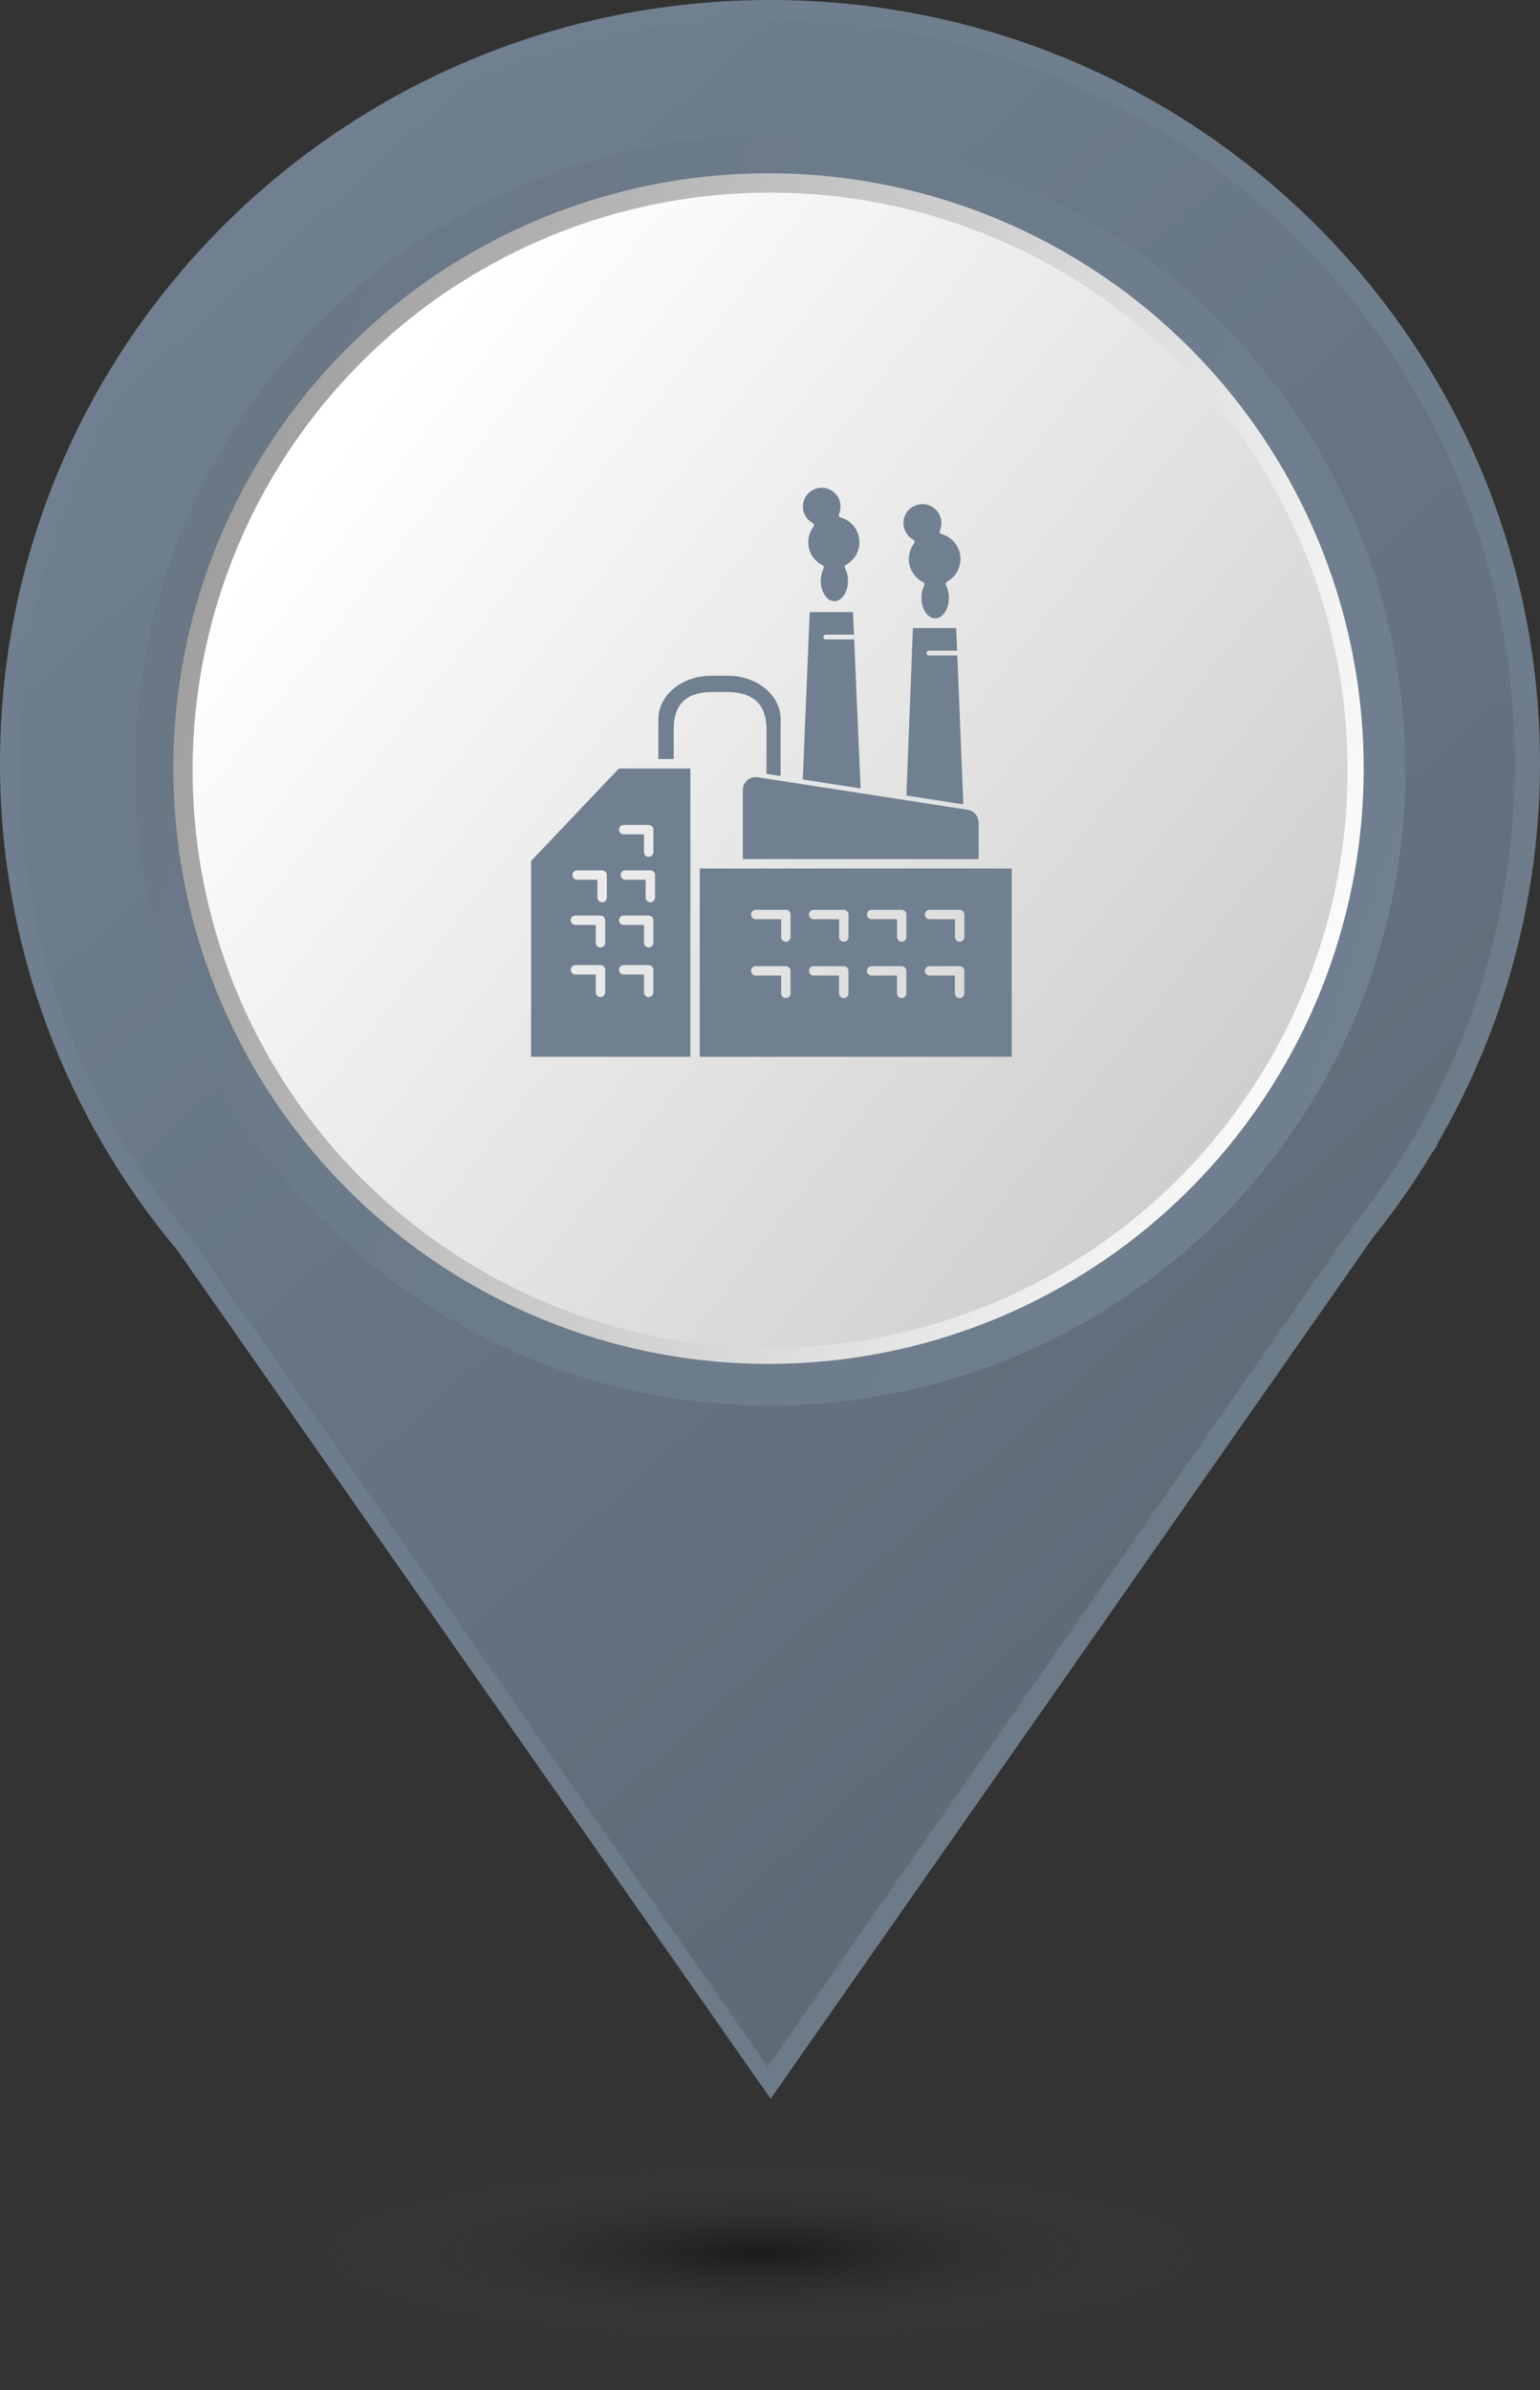 <svg width="29" height="45" viewBox="0 0 29 45" fill="none" xmlns="http://www.w3.org/2000/svg">
<rect x="0" y="0" width="29" height="45" fill="#333333" stroke="none"/>
<path d="M21.478 14.368C21.478 18.334 18.232 21.552 14.228 21.552C10.224 21.552 6.978 18.334 6.978 14.368C6.978 10.401 10.224 7.184 14.228 7.184C18.233 7.184 21.478 10.401 21.478 14.368ZM29 14.368C29 6.433 22.509 0 14.5 0C6.492 0 0 6.433 0 14.368C0 17.857 1.256 21.056 3.344 23.545L14.512 39.513L25.845 23.312C26.252 22.807 26.624 22.275 26.96 21.716L27.075 21.553H27.056C28.29 19.438 29 16.987 29 14.368Z" fill="url(#paint0_linear_140_1156)"/>
<path d="M21.221 14.379C21.221 18.248 18.069 21.388 14.18 21.388C10.291 21.388 7.14 18.248 7.14 14.379C7.14 10.509 10.292 7.371 14.18 7.371C18.07 7.371 21.221 10.509 21.221 14.379ZM28.526 14.379C28.526 6.638 22.222 0.362 14.444 0.362C6.668 0.362 0.363 6.638 0.363 14.379C0.363 17.783 1.583 20.904 3.611 23.331L14.457 38.909L25.461 23.104C25.856 22.612 26.218 22.093 26.545 21.547L26.656 21.388H26.638C27.836 19.325 28.526 16.933 28.526 14.379Z" fill="url(#paint1_linear_140_1156)"/>
<circle cx="14.502" cy="14.5" r="11.963" fill="url(#paint2_linear_140_1156)"/>
<circle cx="14.472" cy="14.47" r="11.208" fill="url(#paint3_linear_140_1156)"/>
<circle cx="14.502" cy="14.501" r="10.875" fill="url(#paint4_linear_140_1156)"/>
<path fill-rule="evenodd" clip-rule="evenodd" d="M10.001 19.896H13.001V14.468H11.655L10.001 16.209V19.897L10.001 19.896ZM13.177 16.351V19.896H19.052V16.351H13.177ZM11.775 16.563C11.726 16.563 11.687 16.523 11.687 16.474C11.687 16.425 11.726 16.386 11.775 16.386H12.246C12.295 16.386 12.335 16.425 12.335 16.474V16.899C12.335 16.948 12.295 16.987 12.246 16.987C12.197 16.987 12.158 16.948 12.158 16.899V16.563L11.775 16.563ZM10.867 16.563C10.818 16.563 10.779 16.523 10.779 16.474C10.779 16.425 10.818 16.386 10.867 16.386H11.339C11.388 16.386 11.427 16.425 11.427 16.474V16.899C11.427 16.948 11.388 16.987 11.339 16.987C11.29 16.987 11.25 16.948 11.25 16.899V16.563L10.867 16.563ZM11.744 17.414C11.695 17.414 11.656 17.375 11.656 17.326C11.656 17.277 11.695 17.237 11.744 17.237H12.215C12.264 17.237 12.304 17.277 12.304 17.326V17.75C12.304 17.799 12.264 17.838 12.215 17.838C12.166 17.838 12.127 17.799 12.127 17.75V17.414L11.744 17.414ZM10.836 17.414C10.787 17.414 10.748 17.375 10.748 17.326C10.748 17.277 10.787 17.237 10.836 17.237H11.308C11.357 17.237 11.396 17.277 11.396 17.326V17.75C11.396 17.799 11.357 17.838 11.308 17.838C11.259 17.838 11.219 17.799 11.219 17.75V17.414L10.836 17.414ZM11.744 18.347C11.695 18.347 11.656 18.308 11.656 18.259C11.656 18.21 11.695 18.17 11.744 18.17H12.215C12.264 18.17 12.304 18.21 12.304 18.259V18.683C12.304 18.732 12.264 18.772 12.215 18.772C12.166 18.772 12.127 18.732 12.127 18.683V18.347L11.744 18.347ZM10.836 18.347C10.787 18.347 10.748 18.308 10.748 18.259C10.748 18.21 10.787 18.17 10.836 18.17H11.308C11.357 18.17 11.396 18.21 11.396 18.259V18.683C11.396 18.732 11.357 18.772 11.308 18.772C11.259 18.772 11.219 18.732 11.219 18.683V18.347L10.836 18.347ZM11.744 15.708C11.695 15.708 11.656 15.669 11.656 15.62C11.656 15.571 11.695 15.531 11.744 15.531H12.215C12.264 15.531 12.304 15.571 12.304 15.62V16.044C12.304 16.093 12.264 16.133 12.215 16.133C12.166 16.133 12.127 16.093 12.127 16.044V15.708L11.744 15.708ZM14.434 14.548V13.733C14.434 13.449 14.346 13.272 14.204 13.166C14.065 13.061 13.876 13.028 13.67 13.028H13.451C13.245 13.028 13.056 13.056 12.917 13.159C12.775 13.263 12.687 13.44 12.687 13.733V14.29H12.398V13.538C12.398 13.315 12.508 13.111 12.686 12.964C12.867 12.814 13.116 12.722 13.391 12.722H13.707C13.982 12.722 14.231 12.814 14.412 12.964C14.59 13.111 14.7 13.315 14.7 13.538V14.599C14.7 14.604 14.701 14.607 14.702 14.611L14.429 14.569C14.432 14.563 14.434 14.556 14.434 14.549L14.434 14.548ZM17.493 12.339C17.468 12.339 17.448 12.319 17.448 12.294C17.448 12.27 17.468 12.25 17.493 12.25H18.023L18.006 11.825H17.191L17.069 14.978L18.141 15.144L18.027 12.339L17.493 12.339ZM16.248 14.94L17.014 15.059C17.015 15.059 17.017 15.059 17.018 15.059L18.178 15.239C18.179 15.239 18.181 15.24 18.182 15.24L18.22 15.245C18.28 15.255 18.333 15.285 18.369 15.328C18.406 15.371 18.428 15.427 18.428 15.488V16.174H13.988V14.876C13.988 14.838 13.996 14.804 14.009 14.774C14.024 14.743 14.045 14.714 14.073 14.69C14.102 14.666 14.133 14.649 14.166 14.64C14.199 14.63 14.234 14.629 14.271 14.634L15.063 14.756C15.064 14.756 15.065 14.757 15.066 14.757L16.244 14.939C16.245 14.94 16.246 14.94 16.248 14.94L16.248 14.94ZM15.549 12.038C15.524 12.038 15.505 12.018 15.505 11.993C15.505 11.969 15.524 11.949 15.549 11.949H16.081L16.062 11.524H15.248L15.117 14.675L16.206 14.844L16.085 12.038L15.549 12.038ZM17.504 17.306C17.455 17.306 17.416 17.266 17.416 17.217C17.416 17.168 17.455 17.129 17.504 17.129H18.071C18.12 17.129 18.16 17.168 18.16 17.217V17.642C18.16 17.691 18.12 17.73 18.071 17.73C18.022 17.73 17.983 17.691 17.983 17.642V17.306L17.504 17.306ZM16.413 17.306C16.364 17.306 16.325 17.266 16.325 17.217C16.325 17.168 16.364 17.129 16.413 17.129H16.98C17.029 17.129 17.069 17.168 17.069 17.217V17.642C17.069 17.691 17.029 17.73 16.98 17.73C16.931 17.73 16.892 17.691 16.892 17.642V17.306L16.413 17.306ZM15.323 17.306C15.274 17.306 15.234 17.266 15.234 17.217C15.234 17.168 15.274 17.129 15.323 17.129H15.889C15.938 17.129 15.978 17.168 15.978 17.217V17.642C15.978 17.691 15.938 17.73 15.889 17.73C15.84 17.73 15.801 17.691 15.801 17.642V17.306L15.323 17.306ZM14.232 17.306C14.183 17.306 14.143 17.266 14.143 17.217C14.143 17.168 14.183 17.129 14.232 17.129H14.799C14.848 17.129 14.887 17.168 14.887 17.217V17.642C14.887 17.691 14.848 17.73 14.799 17.73C14.749 17.73 14.71 17.691 14.71 17.642V17.306L14.232 17.306ZM17.504 18.367C17.455 18.367 17.416 18.328 17.416 18.279C17.416 18.23 17.455 18.19 17.504 18.19H18.071C18.12 18.19 18.159 18.23 18.159 18.279V18.703C18.159 18.752 18.12 18.791 18.071 18.791C18.022 18.791 17.982 18.752 17.982 18.703V18.367L17.504 18.367ZM16.413 18.367C16.364 18.367 16.325 18.328 16.325 18.279C16.325 18.23 16.364 18.19 16.413 18.19H16.98C17.029 18.19 17.068 18.23 17.068 18.279V18.703C17.068 18.752 17.029 18.791 16.98 18.791C16.931 18.791 16.891 18.752 16.891 18.703V18.367L16.413 18.367ZM15.322 18.367C15.273 18.367 15.234 18.328 15.234 18.279C15.234 18.23 15.273 18.19 15.322 18.19H15.889C15.938 18.19 15.977 18.23 15.977 18.279V18.703C15.977 18.752 15.938 18.791 15.889 18.791C15.84 18.791 15.8 18.752 15.8 18.703V18.367L15.322 18.367ZM14.231 18.367C14.182 18.367 14.143 18.328 14.143 18.279C14.143 18.23 14.182 18.19 14.231 18.19H14.798C14.847 18.19 14.886 18.23 14.886 18.279V18.703C14.886 18.752 14.847 18.791 14.798 18.791C14.749 18.791 14.71 18.752 14.71 18.703V18.367L14.231 18.367ZM17.731 10.056C17.729 10.056 17.726 10.055 17.723 10.054C17.698 10.043 17.687 10.014 17.698 9.99C17.707 9.968 17.715 9.944 17.72 9.92C17.724 9.898 17.727 9.873 17.727 9.847C17.727 9.65 17.567 9.491 17.37 9.491C17.173 9.491 17.013 9.65 17.013 9.847C17.013 9.913 17.031 9.975 17.062 10.028C17.094 10.083 17.14 10.128 17.195 10.159C17.198 10.16 17.2 10.162 17.203 10.163C17.224 10.179 17.229 10.21 17.212 10.232C17.181 10.273 17.156 10.32 17.14 10.37C17.124 10.418 17.114 10.47 17.114 10.524C17.114 10.618 17.141 10.706 17.186 10.779C17.233 10.855 17.3 10.917 17.38 10.957C17.381 10.958 17.382 10.958 17.383 10.959C17.407 10.971 17.416 11 17.404 11.024C17.388 11.057 17.375 11.093 17.365 11.133C17.357 11.171 17.352 11.212 17.352 11.256C17.352 11.366 17.383 11.465 17.433 11.536C17.479 11.601 17.542 11.642 17.61 11.642C17.679 11.642 17.741 11.601 17.788 11.536C17.838 11.465 17.869 11.366 17.869 11.256C17.869 11.211 17.863 11.168 17.854 11.129C17.845 11.088 17.831 11.05 17.813 11.017C17.801 10.993 17.809 10.964 17.833 10.951C17.91 10.909 17.974 10.847 18.019 10.772C18.062 10.7 18.087 10.615 18.087 10.524C18.087 10.413 18.05 10.311 17.988 10.23C17.924 10.147 17.835 10.085 17.732 10.056L17.731 10.056ZM15.832 9.744C15.83 9.743 15.826 9.742 15.824 9.741C15.799 9.73 15.788 9.702 15.799 9.678C15.808 9.656 15.816 9.633 15.821 9.609C15.825 9.586 15.828 9.561 15.828 9.536C15.828 9.438 15.789 9.35 15.724 9.286C15.66 9.222 15.571 9.182 15.474 9.182C15.278 9.182 15.12 9.341 15.12 9.536C15.12 9.602 15.137 9.664 15.169 9.716C15.201 9.77 15.246 9.814 15.3 9.845C15.303 9.847 15.306 9.848 15.308 9.85C15.329 9.866 15.334 9.896 15.318 9.918C15.286 9.959 15.262 10.005 15.245 10.055C15.229 10.103 15.221 10.155 15.221 10.209C15.221 10.302 15.247 10.388 15.292 10.462C15.339 10.537 15.406 10.598 15.485 10.639C15.486 10.639 15.486 10.639 15.487 10.64C15.511 10.652 15.52 10.681 15.508 10.704C15.492 10.738 15.479 10.774 15.47 10.813C15.461 10.851 15.456 10.892 15.456 10.935C15.456 11.044 15.487 11.142 15.537 11.213C15.583 11.279 15.645 11.319 15.713 11.319C15.78 11.319 15.842 11.279 15.888 11.213C15.938 11.143 15.969 11.044 15.969 10.935C15.969 10.891 15.964 10.848 15.954 10.809C15.945 10.768 15.931 10.731 15.913 10.698C15.9 10.675 15.909 10.645 15.932 10.633C16.009 10.591 16.073 10.529 16.117 10.455C16.16 10.383 16.184 10.299 16.184 10.209C16.184 10.099 16.148 9.998 16.086 9.917C16.024 9.834 15.935 9.772 15.832 9.744L15.832 9.744Z" fill="#708090"/>
<ellipse cx="14.319" cy="42.413" rx="9.244" ry="1.812" fill="url(#paint5_radial_140_1156)" fill-opacity="0.6"/>
<defs>
<linearGradient id="paint0_linear_140_1156" x1="-5.10031e-08" y1="7.989" x2="22.099" y2="32.614" gradientUnits="userSpaceOnUse">
<stop stop-color="#708090"/>
<stop offset="1" stop-color="#6D7B88"/>
</linearGradient>
<linearGradient id="paint1_linear_140_1156" x1="0.363" y1="8.156" x2="21.932" y2="32.081" gradientUnits="userSpaceOnUse">
<stop stop-color="#708090"/>
<stop offset="1" stop-color="#5E6A76"/>
</linearGradient>
<linearGradient id="paint2_linear_140_1156" x1="26.528" y1="19.562" x2="1.185" y2="11.05" gradientUnits="userSpaceOnUse">
<stop stop-color="#708090"/>
<stop offset="1" stop-color="#697785"/>
</linearGradient>
<linearGradient id="paint3_linear_140_1156" x1="25.739" y1="19.213" x2="1.995" y2="11.238" gradientUnits="userSpaceOnUse">
<stop stop-color="white"/>
<stop offset="1" stop-color="#999999"/>
</linearGradient>
<linearGradient id="paint4_linear_140_1156" x1="4.896" y1="10.332" x2="24.109" y2="25.376" gradientUnits="userSpaceOnUse">
<stop stop-color="white"/>
<stop offset="1" stop-color="#C7C7C7"/>
</linearGradient>
<radialGradient id="paint5_radial_140_1156" cx="0" cy="0" r="1" gradientUnits="userSpaceOnUse" gradientTransform="translate(14.319 42.413) scale(9.244 1.812)">
<stop stop-opacity="0.8"/>
<stop offset="1" stop-color="#666666" stop-opacity="0"/>
</radialGradient>
</defs>
</svg>
